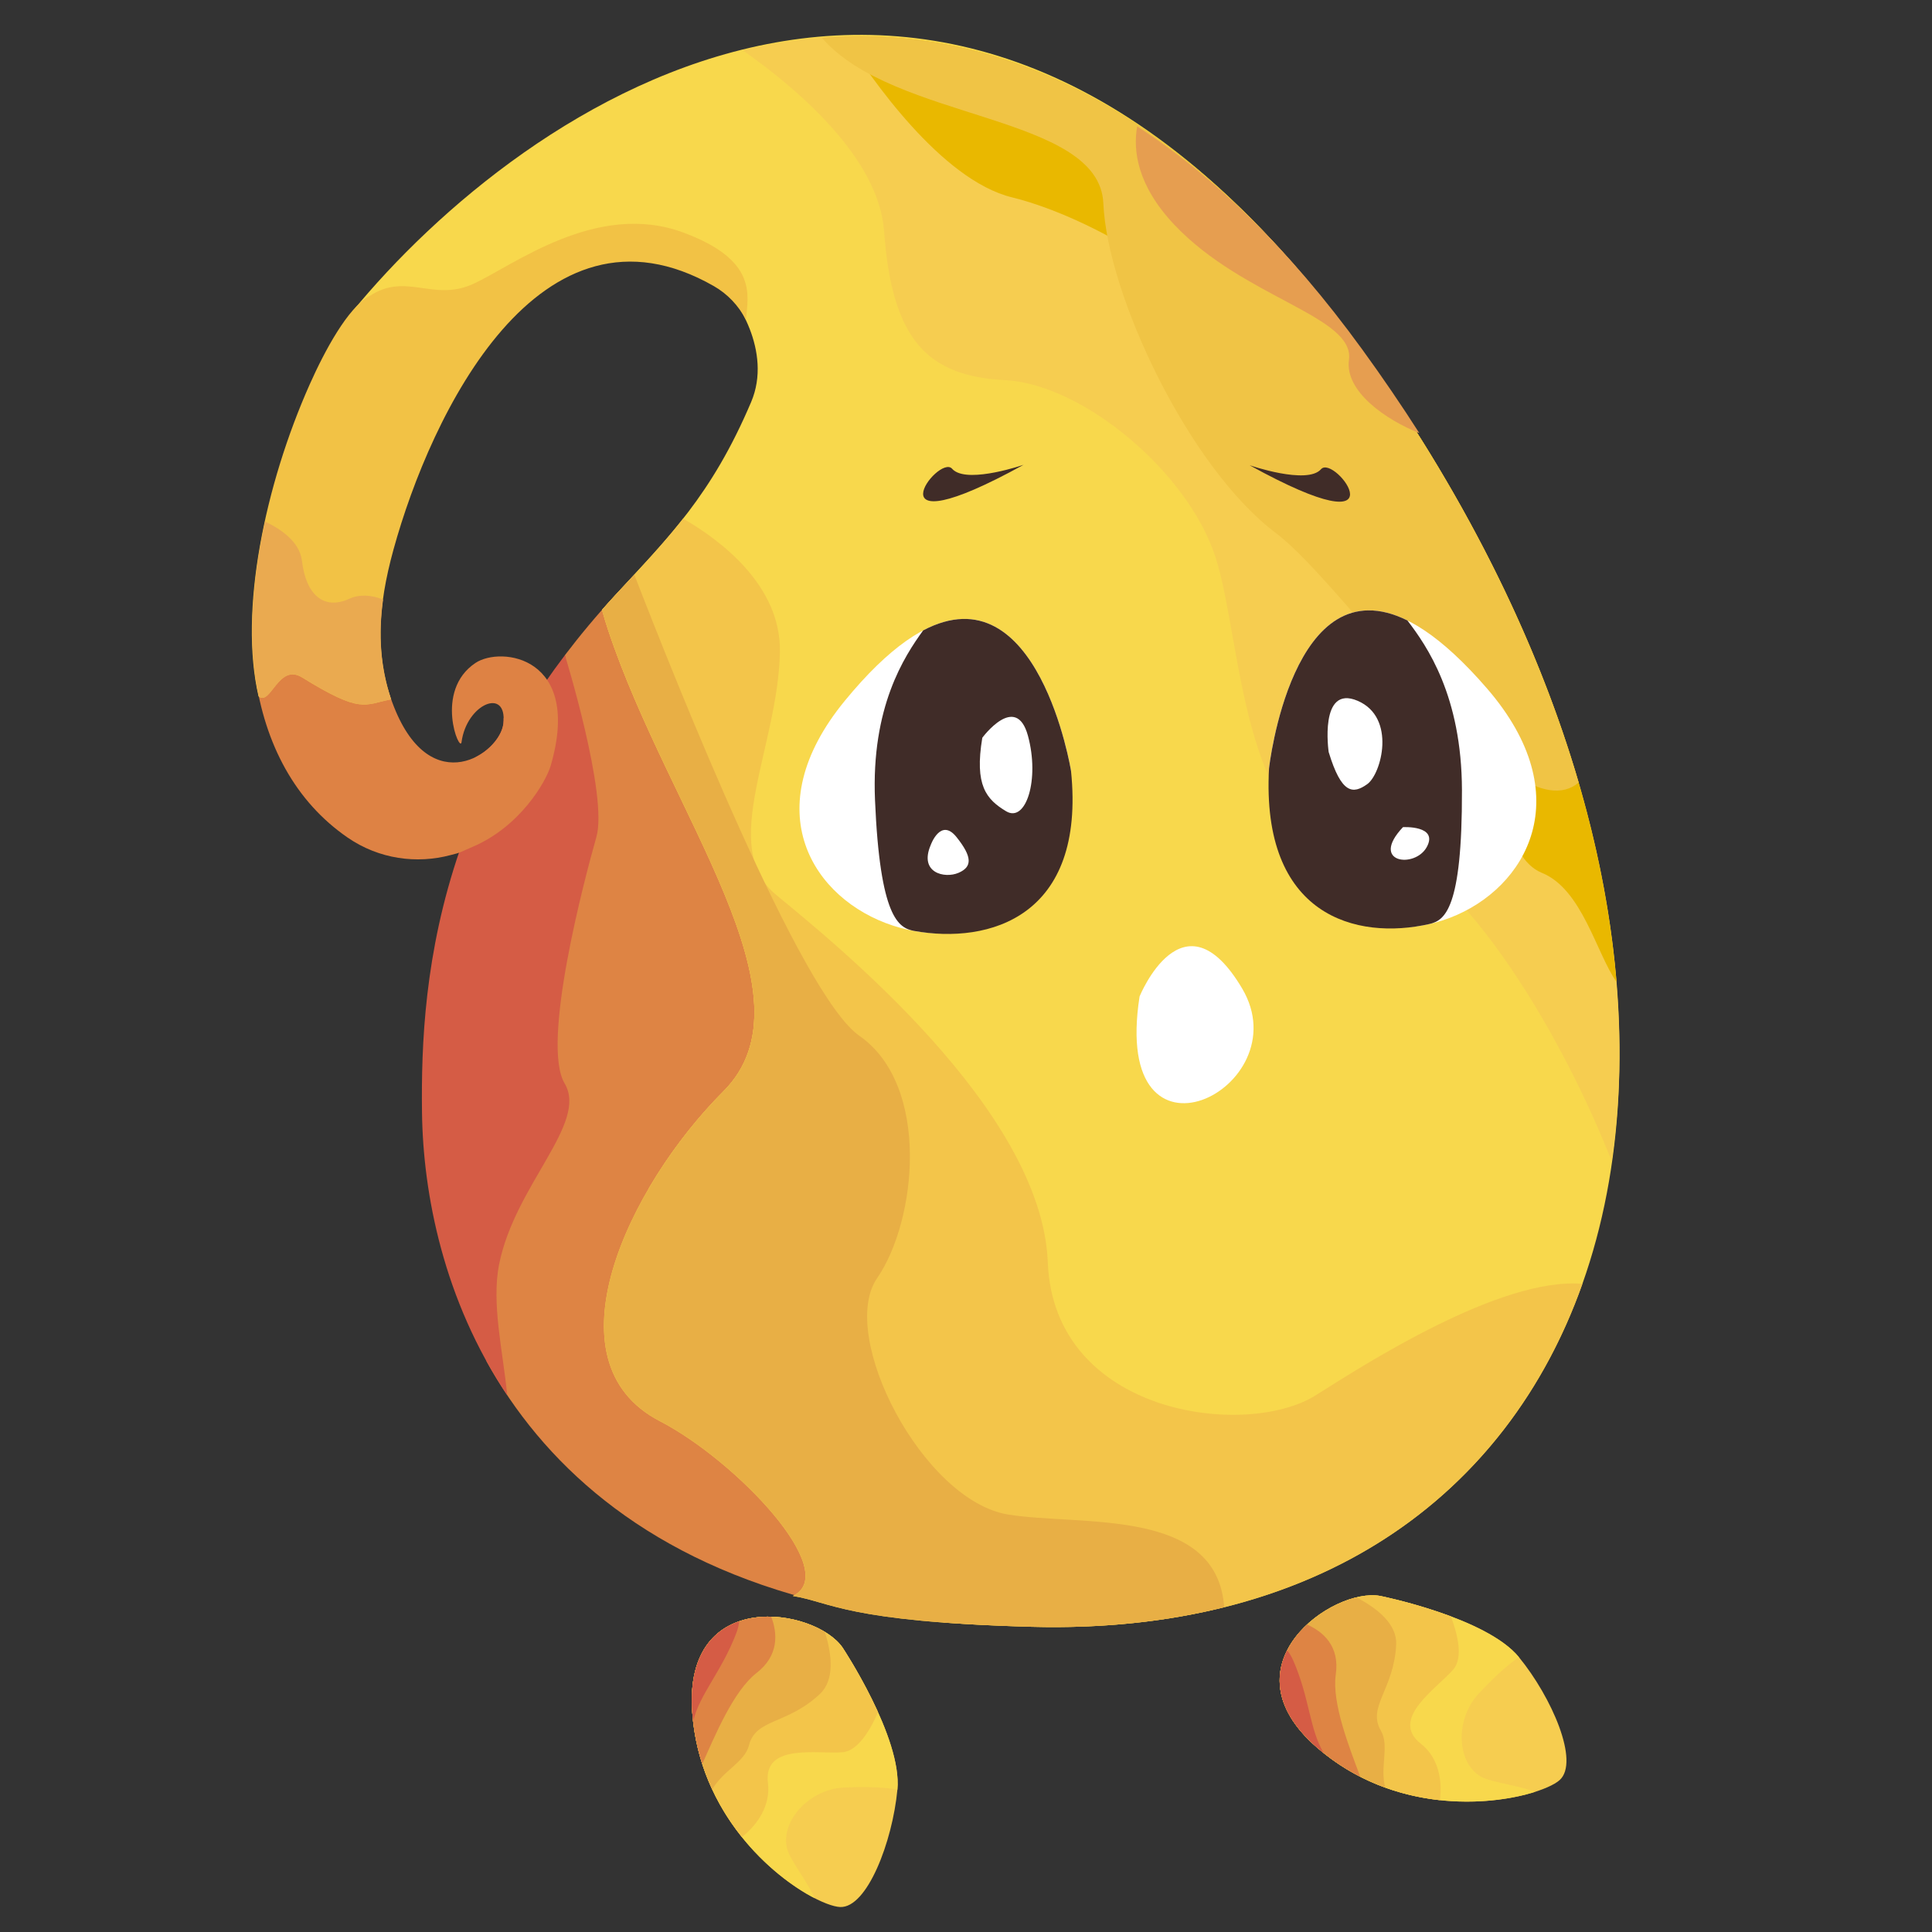<?xml version="1.0" encoding="utf-8"?>
<!-- Generator: Adobe Illustrator 17.0.0, SVG Export Plug-In . SVG Version: 6.00 Build 0)  -->
<!DOCTYPE svg PUBLIC "-//W3C//DTD SVG 1.1//EN" "http://www.w3.org/Graphics/SVG/1.1/DTD/svg11.dtd">
<svg version="1.1" id="Слой_1" xmlns="http://www.w3.org/2000/svg" xmlns:xlink="http://www.w3.org/1999/xlink" x="0px" y="0px"
	 width="700px" height="700px" viewBox="0 0 700 700" enable-background="new 0 0 700 700" xml:space="preserve">
<rect x="0" y="0" width="700" height="700" fill="#333333" stroke="none"/>
<path fill="#DE8444" d="M232.29,205.915c-3.155,3.173-6.317,6.408-9.462,9.817c-6.659,7.222-12.681,14.446-18.145,21.641
	c3.323,29.189,9.104,106.72-13.769,167.407c-11.276,29.917-13.377,64.812-14.626,88.46c20.102,36.29,55.691,69.773,116.085,85.972
	C340.492,472.94,284.697,221.916,232.29,205.915z"/>
<path fill="#F8D84C" d="M491.583,124.633C346.281-75.493,188.309,38.943,127.65,112.902c11.711,5.139,34.924,10.434,55.238,3.899
	c11.558-12.988,25.276-22.191,41.097-23.701c19.505-9.924,36.263-12.228,37.414,10.357c5.042,3.848,18.572,23.806,10.756,42.196
	c-14.378,33.831-29.884,48.993-49.325,70.079c-1.608,1.745-3.17,3.49-4.706,5.234c0.652,2.371,1.397,4.846,2.269,7.463
	c22.287,66.941,76.206,132.444,41.697,166.994s-64.703,97.893-23.005,119.487c27.534,14.259,66.141,54.705,48.168,63.343
	c13.66,2.159,19.411,9.358,86.383,11.157C599.096,595.469,657.553,353.226,491.583,124.633z"/>
<path fill="#F6CD50" d="M491.583,124.633C416.1,20.67,336.171,2.141,269.034,18.179c19.136,13.409,49.331,38.657,51.286,65.571
	c2.876,39.589,15.816,52.546,43.855,53.985c28.038,1.44,66.141,33.111,76.206,64.062s9.346,108.69,55.357,105.091
	c25.432-1.989,65.799,56.939,88.202,113.817C596.522,335.982,567.572,229.294,491.583,124.633z"/>
<path fill="#E9B800" d="M491.583,124.633C429.505,39.134,364.423,11.425,305.92,13.197c9.566,15.129,35.166,52.049,60.771,58.316
	c32.351,7.918,80.52,38.869,74.05,53.265c-6.47,14.396,78.363,79.898,92.742,82.778c14.378,2.879-1.438,97.893,25.163,108.69
	c14.649,5.946,19.706,29.132,27.054,39.515C579.772,284.526,549.206,203.998,491.583,124.633z"/>
<path fill="#F0C445" d="M571.979,283.521c-14.999-51.356-41.552-105.388-80.396-158.888C426.598,35.129,358.317,8.948,297.741,13.63
	c25.96,30.4,100.611,27.582,102.021,60.044c1.438,33.111,30.914,95.734,62.547,119.487
	C488.191,212.596,548.243,303.826,571.979,283.521z"/>
<path fill="#D55C45" d="M204.574,392.546c-8.627-14.396,7.19-74.14,11.503-89.255c4.314-15.115-11.393-65.915-11.393-65.915l0,0
	c-2.6,3.424-5.071,6.841-7.42,10.25c-0.579-0.919-1.199-1.788-1.856-2.605c-3.834,3.875-8.167,8.941-12.932,15.2
	c0.009,0.588-0.012,1.215-0.087,1.907c-0.455,4.219-4.449,9.358-9.957,12.129c-6.938,10.234-14.507,22.456-22.51,36.558
	c5.666-0.003,10.078-0.46,16.715-2.919c-12.855,37.357-14.036,70.761-13.736,95.1c0.364,29.568,7.842,68.138,30.874,102.521
	c-1.56-16.08-5.778-33.189-2.926-47.466C186.601,429.255,213.201,406.941,204.574,392.546z"/>
<path fill="#DE8244" d="M172.279,240.195c-15.165,10.122-5.624,32.943-5.055,28.68c1.853-13.901,16.598-20.032,15.165-6.748
	c-1.18,10.932-26.107,28.053-39.597-5.905c-0.922-2.32-1.706-4.644-2.367-6.979c-19.746,3.031-46.109-23.056-48.038-4.821
	c3.549,25.295,14.631,46.002,33.555,59.038c11.398,7.852,25.076,9.617,37.294,6.355c3.909-0.945,3.505-1.079,7.953-2.969
	c17.372-7.379,26.697-23.767,28.353-29.467C211.044,237.788,181.486,234.049,172.279,240.195z"/>
<g>
	<path fill="#F2C245" d="M141.668,253.399c-5.486-16.658-4.923-33.148,0.908-54.309c13.48-48.924,52.924-131.552,116.061-95.43
		c4.942,2.827,8.955,7.042,11.629,12.212c0.735-8.846,4.448-21.594-22.772-31.647c-31.464-11.62-61.828,12.237-76.206,18.715
		c-14.378,6.478-24.102-4.426-37.384,4.319c-0.063,0.041-0.15,0.059-0.223,0.085c-7.703,4.306-15.971,19.602-21.435,31.856
		c-16.285,36.53-25.755,82.169-18.565,113.12c4.314,3.599,7.133-12.206,15.781-6.859
		C131.108,258.848,131.913,255.257,141.668,253.399z"/>
</g>
<g>
	<path fill="#FFFFFF" d="M388.046,279.268c0,0-16.956-104.601-81.965-25.349S390.259,383.404,388.046,279.268z"/>
	<path fill="#402C28" d="M334.466,228.417c-6.813,9.43-18.865,27.706-17.433,61.475c1.815,42.754,8.571,46.303,14.119,47.392
		c27.325,4.905,62.316-5.119,56.894-58.017C388.046,279.268,376.222,206.33,334.466,228.417z"/>
</g>
<g>
	<path fill="#FFFFFF" d="M459.798,278.311c0,0,11.948-106.439,79.011-28.823S462.244,383.705,459.798,278.311z"/>
	<path fill="#402C28" d="M509.93,224.802c7.077,9.271,19.67,27.285,19.763,61.49c0.118,43.306-6.33,47.158-11.706,48.476
		c-26.497,6.023-61.15-2.752-58.189-56.457C459.798,278.311,468.131,204.091,509.93,224.802z"/>
</g>
<path fill="#FFFFFF" d="M355.908,267.3c0,0,12.222-16.555,16.536-0.72s-0.719,31.672-7.908,27.353
	C357.346,289.614,353.032,284.575,355.908,267.3z"/>
<path fill="#FFFFFF" d="M337.215,306.169c0,0,3.595-10.078,9.346-2.879s5.751,10.797,0.719,12.956
	C342.249,318.406,332.902,316.247,337.215,306.169z"/>
<path fill="#FFFFFF" d="M481.401,272.463c0,0-3.573-24.585,10.508-18.544c14.081,6.042,8.606,26.543,3.462,30.2
	C490.227,287.776,486.044,287.775,481.401,272.463z"/>
<path fill="#FFFFFF" d="M508.32,299.691c0,0,12.941-0.72,8.627,7.198C512.634,314.807,496.098,312.648,508.32,299.691z"/>
<path fill="#402C28" d="M452.747,168.566c0,0,20.849,7.198,25.881,1.44C483.661,164.248,510.26,200.237,452.747,168.566z"/>
<path fill="#402C28" d="M344.98,169.846c-5.032-5.759-31.633,30.232,25.882-1.44c0,0-19.174,6.619-25.185,2.084
	C345.419,170.297,345.186,170.083,344.98,169.846"/>
<path fill="#F3C54A" d="M573.336,465.174c-29.78-2.596-79.41,29.531-96.649,40.38c-25.163,15.835-94.898,7.198-97.055-48.227
	c-2.156-55.425-77.644-115.888-98.493-133.164c-20.849-17.275,0.719-53.265,1.438-87.815c0.507-24.348-21.835-40.831-35.075-48.443
	c-7.572,9.624-15.704,18.096-24.674,27.827c-1.608,1.745-3.17,3.49-4.706,5.234c0.652,2.371,1.397,4.846,2.269,7.463
	c22.287,66.941,76.206,132.444,41.697,166.994c-9.978,9.99-19.591,22.389-27.214,35.487
	c20.007,58.766,53.857,116.097,106.999,156.98c8.727,0.651,19.159,1.181,31.76,1.52C477.559,592.204,546.001,542.24,573.336,465.174
	z"/>
<path fill="#E8AF45" d="M365.254,548.742c-30.914-5.039-61.828-64.782-47.449-85.657c14.378-20.874,19.411-69.821-6.47-87.815
	c-21.185-14.73-65.966-126.864-81.522-167.078c-2.273,2.454-4.598,4.953-6.984,7.541c-1.608,1.745-3.17,3.49-4.706,5.234
	c0.652,2.371,1.397,4.846,2.269,7.463c22.287,66.941,76.206,132.444,41.697,166.994s-64.703,97.893-23.005,119.487
	c27.534,14.259,66.141,54.705,48.168,63.343c13.66,2.159,19.411,9.358,86.383,11.157c25.463,0.685,48.787-1.809,69.907-7.081
	C440.988,545.902,391.482,553.017,365.254,548.742z"/>
<path fill="#EAAA50" d="M138.793,217.245c-4.137-1.749-8.691-1.936-12.157-0.332c-9.332,4.319-15.792-1.44-17.228-13.676
	c-0.814-6.939-7.629-11.561-13.378-14.265c-4.987,22.954-6.358,45.573-2.235,63.346c4.307,3.599,7.122-12.206,15.756-6.859
	c21.616,13.387,22.419,9.796,32.16,7.938C137.901,241.811,137.02,230.3,138.793,217.245z"/>
<path fill="#E69E50" d="M493.583,126.633c-26.882-37.024-54.327-63.204-81.558-80.855c-1.541,8.641-0.09,21.308,13.462,35.653
	c25.163,26.633,65.423,33.111,63.265,48.947c-1.553,11.405,13.3,21.689,25.494,26.551
	C507.792,146.826,500.906,136.72,493.583,126.633z"/>
<g>
	<path fill="#F6CD50" d="M500.112,578.249c0,0,38.361,7.68,50.242,22.191c11.882,14.512,22.052,37.901,14.739,44.512
		c-7.314,6.611-53.402,18.137-87.899-11.773C442.699,603.27,482.951,575.027,500.112,578.249z"/>
	<path fill="#F8D84C" d="M550.354,600.44c-11.882-14.512-50.242-22.191-50.242-22.191c-17.161-3.222-57.413,25.02-22.917,54.93
		c27.497,23.841,62.359,21.356,79.078,16.017c-6.07-2.151-13.113-3.047-17.777-4.638c-10.467-3.571-12.087-20.842-2.769-30.895
		C545.046,603.609,550.354,600.44,550.354,600.44z"/>
	<path fill="#F3C54A" d="M525.657,585.64c-12.977-4.874-25.546-7.391-25.546-7.391c-17.161-3.222-57.413,25.02-22.917,54.93
		c14.049,12.181,30.022,17.489,44.515,19.056c0.944-7.504-0.614-15.521-6.919-20.459c-11.587-9.075,6.165-20.236,11.827-26.984
		C530.393,600.292,527.802,591.201,525.657,585.64z"/>
	<path fill="#E8AF45" d="M505.86,595.862c0.348-7.334-6.654-13.049-14.411-17.106c-18.635,4.535-43.727,28.869-14.253,54.424
		c7.83,6.789,16.257,11.438,24.693,14.498c-1.998-7.546,1.629-15.173-1.604-20.709C495.301,618.44,505.091,612.033,505.86,595.862z"
		/>
	<path fill="#DE8444" d="M477.195,633.179c5.022,4.354,10.288,7.824,15.645,10.564c-3.889-10.502-10.357-26.631-8.861-37.063
		c1.481-10.323-4.633-15.508-10.416-18.086C462.34,599.003,457.161,615.809,477.195,633.179z"/>
	<path fill="#D55C45" d="M479.672,635.232c-5.217-8.507-5.132-19.873-11.025-33.426c-0.773-1.778-1.545-3.016-2.305-3.829
		c-4.981,9.863-3.939,22.378,10.853,35.203C478.014,633.889,478.841,634.568,479.672,635.232z"/>
</g>
<g>
	<path fill="#F6CD50" d="M305.317,597.008c0,0,21.611,32.582,19.827,51.43c-1.783,18.847-10.973,42.895-20.737,42.511
		c-9.763-0.384-50.226-24.555-53.587-70.456S295.5,582.586,305.317,597.008z"/>
	<path fill="#F8D84C" d="M325.145,648.438c1.783-18.847-19.827-51.43-19.827-51.43c-9.816-14.421-57.857-22.414-54.495,23.486
		c2.679,36.587,28.931,59.368,44.419,67.301c-2.766-5.831-7.092-11.442-9.261-15.878c-4.867-9.955,6.062-23.561,19.64-24.247
		C319.197,646.984,325.145,648.438,325.145,648.438z"/>
	<path fill="#F3C54A" d="M318.118,620.349c-5.721-12.664-12.801-23.341-12.801-23.341c-9.816-14.421-57.856-22.414-54.495,23.486
		c1.368,18.695,8.892,33.784,17.99,45.13c5.907-4.75,10.413-11.634,9.429-19.641c-1.808-14.717,18.474-10.257,27.171-11.136
		C311.21,634.261,315.741,625.874,318.118,620.349z"/>
	<path fill="#E8AF45" d="M297.054,613.77c5.37-5.047,4.439-14.108,1.817-22.503c-16.274-9.863-50.921-9.99-48.049,29.228
		c0.762,10.418,3.441,19.714,7.234,27.869c3.868-6.855,11.748-9.802,13.341-16.075C273.853,622.62,285.214,624.899,297.054,613.77z"
		/>
	<path fill="#DE8444" d="M250.821,620.494c0.489,6.681,1.769,12.899,3.621,18.652c4.603-10.32,11.323-26.519,19.665-32.992
		c8.254-6.406,7.577-14.456,5.312-20.395C264.253,585.36,248.87,593.838,250.821,620.494z"/>
	<path fill="#D55C45" d="M251.129,623.722c2.275-9.817,10.276-17.959,15.601-31.894c0.698-1.828,1.02-3.265,1.055-4.388
		c-10.394,3.606-18.405,13.372-16.964,33.054C250.901,621.583,251.008,622.657,251.129,623.722z"/>
</g>
<path fill="#FFFFFF" d="M412.889,361.044c0,0,15.795-39.001,37.168-2.889C471.429,394.268,402.366,428.717,412.889,361.044z"/>
</svg>
